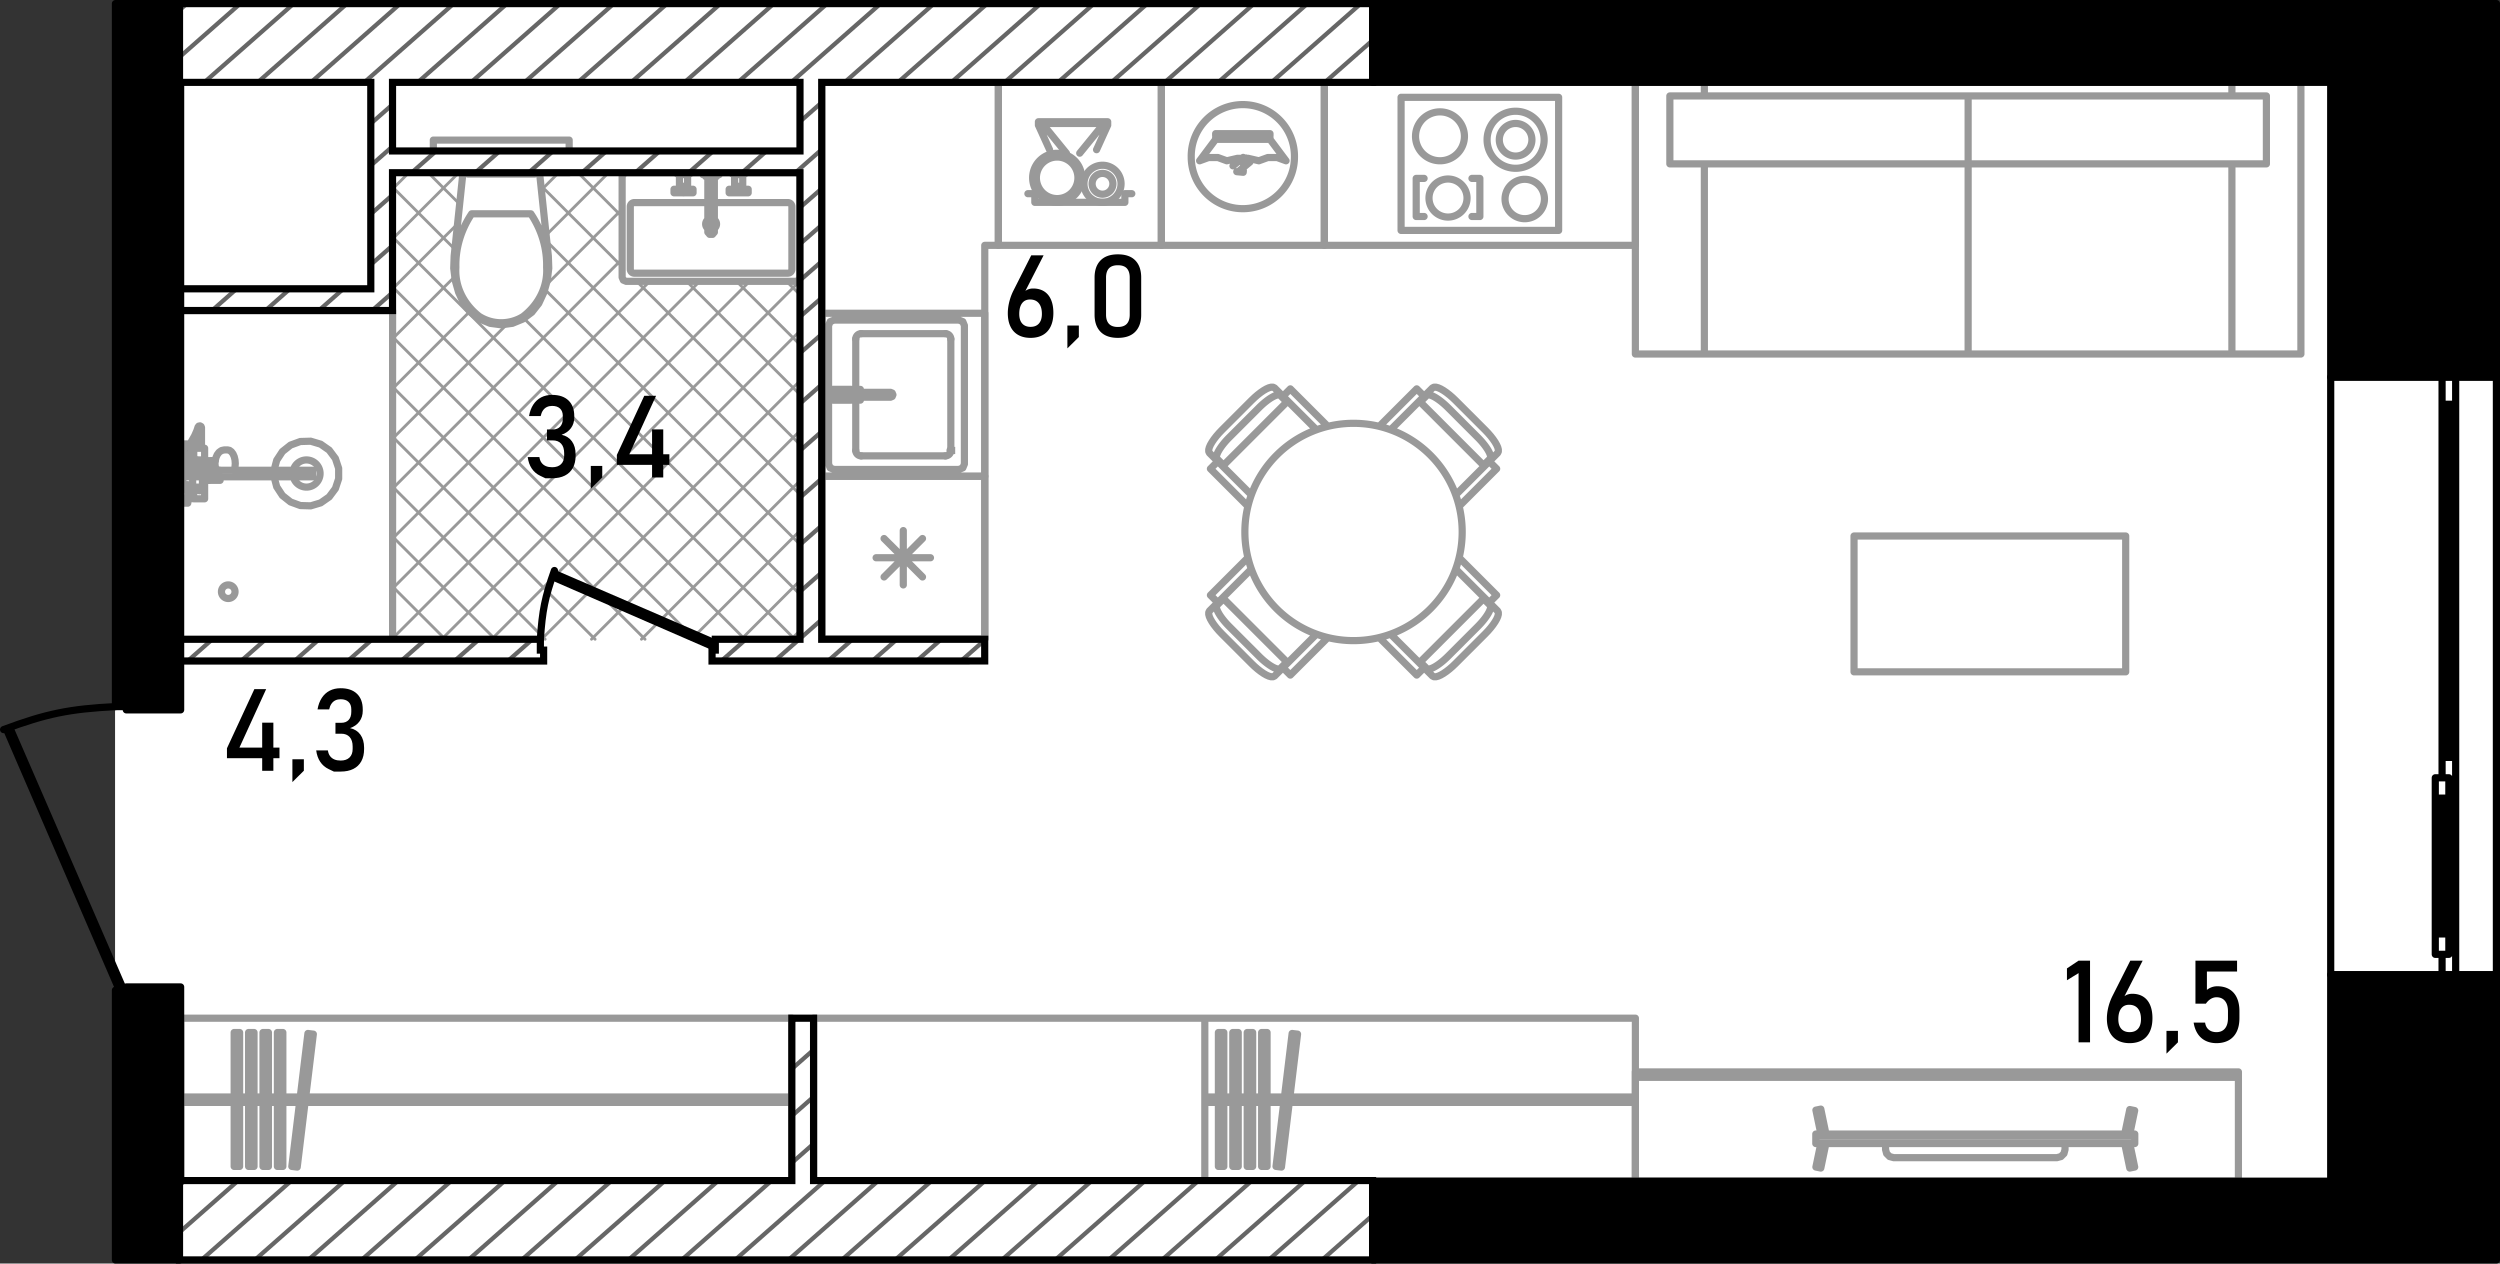 <svg version="1.1" id="_x35__1_" xmlns="http://www.w3.org/2000/svg" x="0" y="0" viewBox="0 0 347.755 175.762" xml:space="preserve"><rect x="0" y="0" width="347.755" height="175.762" fill="#333333" stroke="none"/><style>.st0,.st2,.st3{fill-rule:evenodd;clip-rule:evenodd}.st0{fill:#fff}.st2,.st3{stroke:#999}.st2{stroke-linecap:round;stroke-linejoin:round;fill:none;stroke-miterlimit:3}.st3{fill:#8a8a8a;stroke-miterlimit:10}.st4{fill:none;stroke:#000;stroke-linecap:round;stroke-linejoin:round;stroke-miterlimit:3}.st5,.st8{fill-rule:evenodd;clip-rule:evenodd}.st8{fill:none;stroke:#666;stroke-width:.6;stroke-miterlimit:22.926}</style><g id="fon_1_"><path id="fon" class="st0" d="M16.005.392h331.261v174.87H16.005z"/></g><g id="mebel_4_"><path d="M110.067 88.919l1.221-1.221m-8.168 1.221l8.168-8.168m-15.115 8.168l15.115-15.114M89.226 88.919l22.062-22.061M82.279 88.919l29.009-29.008M75.333 88.919l35.955-35.955M68.385 88.919l42.903-42.902m-49.85 42.902l49.85-49.849M54.611 88.801l49.664-49.664M54.611 81.854l42.717-42.718m-42.717 35.77l35.771-35.77M54.611 67.96L86.54 36.031M54.611 61.013l15.94-15.94m5.384-5.384L86.54 29.084M54.611 54.066l10.761-10.76m10.597-10.598l8.685-8.685M54.611 47.118l8.646-8.646m12.049-12.048l2.402-2.401M54.611 40.171l9.037-9.036m-9.037 2.089l9.203-9.202m-9.203 2.256l2.256-2.255m54.421 16.991l-1.878-1.878m1.878 8.825l-8.825-8.825m8.825 15.771L95.517 39.136m-8.978-8.977l-6.137-6.137m30.886 37.833L88.57 39.136m-2.031-2.03L75.241 25.807m36.047 42.994L76.061 33.575m35.227 42.173l-35.51-35.51M63.937 28.396l-4.374-4.374m51.725 58.673L72.867 44.274m-9.594-9.594l-8.662-8.662m55.954 62.901L54.611 32.965m49.008 55.954L54.611 39.911m42.06 49.008l-42.06-42.062m35.113 42.062L54.611 53.805m28.167 35.114L54.611 60.752M75.83 88.919L54.61 67.698m14.274 21.221L54.611 74.646m7.325 14.273l-7.326-7.326m.38 7.326l-.379-.379" fill-rule="evenodd" clip-rule="evenodd" fill="none" stroke="#999" stroke-width=".4" stroke-linecap="round" stroke-linejoin="round" stroke-miterlimit="3"/><path class="st2" d="M54.61 88.92V43.198M54.61 43.198H25.136M32.694 82.307a.944.944 0 11-1.889 0 .944.944 0 011.889 0zM38.121 66.322l.371 1.397m0 0l.793 1.208m0 0l1.133.899m0 0l1.358.496m0 0l1.445.043m0 0l1.384-.414m0 0l1.185-.828m0 0l.864-1.159m0 0l.454-1.372m0 0v-1.446m0 0l-.454-1.372m0 0l-.864-1.159m0 0l-1.185-.828m0 0l-1.384-.414m0 0l-1.445.043m0 0l-1.358.496m0 0l-1.133.898m0 0l-.793 1.208m0 0l-.371 1.398m0 0h-5.538m0 0l.108-.456m0 0l.037-.49m0 0l-.037-.489m0 0l-.108-.455m0 0l-.173-.392m0 0l-.224-.299m0 0l-.261-.19m0 0l-.281-.063m0 0h-.402m0 0l-.121.018m0 0l-.277.064m0 0l-.104.054m0 0l-.251.182m0 0l-.07.078m0 0l-.204.275m0 0l-.157.356m0 0l-.052.195m0 0l-.06.25m0 0l-.687.02m0 0l-.796.01m0 0v-1.73m0 0h-.435m0 0v-2.871m0 0l-.059-.159m0 0l-.149-.084m0 0l-.166.033m0 0l-.105.134m0 0l-.158.485m0 0l-.315.726m0 0l-.573 1.008m0 0l-.259.728m0 0h-.125m0 0v-.604m0 0h-.982m0 0v2.569m0 0h.878m0 0l.038.064m0 0l.034.032m0 0l.04.025m0 0l.673.278m0 0v.698m0 0h-1.361m0 0v-1.059m0 0h-.302m0 0v3.024m0 0h.302m0 0v-1.059m0 0H26.8m0 0v1.437m0 0h.151m0 0v.415m0 0h-.303m0 0v-.151m0 0h-.529m0 0v-.605m0 0h-.982m0 0v2.569m0 0h.982m0 0v-.604m0 0h.529m0 0v-.151m0 0h.303m0 0v.151m0 0h1.512m0 0v-2.57m0 0h2.153m0 0v-.082m0 0v-.094m0 0v-.123m0 0v-.149m0 0v-.043m0 0h7.505M26.8 63.979v.21m0 0l-.341-.141m0 0l-.053-.325m0 0l.001-.009m0 0h.242m0 0v-.15m0 0h.302m0 0v.415m0 0H26.8M26.951 62.506h-.24m0 0l.239-.676m0 0l.563-.988m0 0l.024-.053m0 0v1.566m0 0h-.586m0 0v.151M26.119 68.363h.529M26.119 69.043h.529M26.119 62.706v-.352M26.649 63.564v-.189M26.649 63.375v-.68M26.649 62.695v-.015M26.473 63.375h.176M26.643 62.695h.006M26.951 62.506v1.059M28.463 64.858v.558M27.537 62.354h.491M29.029 64.925v.491M28.016 59.559l.013-.076M25.912 63.709l.002.047M25.944 63.538l-.032.171M25.996 64.254l.01.046M26.006 64.3l.009.02M26.244 62.354l-.16.453M26.084 62.807l-.14.73M26.417 63.664l-.011.06M28.016 59.559l-.167.512M27.849 60.071l-.312.718"/><path class="st3" d="M26.101 62.765h.108a.108.108 0 10-.216 0 .108.108 0 00.216 0h-.108z"/><path class="st2" d="M25.914 63.756l.082.498M30.518 65.413l-.002.003M29.987 65.416l-.002-.003M27.348 63.979h-.128M27.103 63.979h-.104M27.22 63.979h-.117M26.8 64.189v.523M26.557 62.941l-.14.723M26.711 62.506l-.154.436"/><path class="st3" d="M27.433 64.66h.108a.108.108 0 10-.216 0 .108.108 0 00.216 0h-.108z"/><path class="st2" d="M27.389 64.568l.045.092M27.374 64.47l.015.099M27.389 64.373l-.015.098M27.433 64.282l-.044.091M27.433 64.282v-.001M29.93 64.126l-.026.345M29.903 64.47l.026.345M29.946 64.055l-.017.071M30.006 65.137l.052.195M29.93 64.815l.076.321M27.601 64.101l.061-.009M30.058 65.332l.036.084M29.946 64.887l-.687-.021M27.662 64.848l-.062-.008M27.601 64.84l-.058-.026M27.543 64.813l-.05-.042M27.493 64.771l-.038-.055M27.455 64.717l-.021-.057M27.433 64.66l-.002-.008M27.431 64.652l-.008-.068M27.423 64.584v-.227M27.423 64.357l.008-.068M27.431 64.289l.003-.007M27.433 64.281l.021-.056M27.455 64.226l.038-.055M27.493 64.171l.05-.042M27.543 64.129l.058-.027M29.259 64.867l-1.597-.019M28.463 64.084l-.801.009M28.16 63.979v.107M28.16 64.854v.562M38.121 66.322h5.343M38.121 65.416h5.343M43.464 66.322v-.906M26.119 69.383v-1.359M26.649 69.232v-1.059M26.951 69.232v-1.059M26.951 67.759h1.209M28.16 63.979h-1.209M25.44 66.322v-.906M26.8 66.322h3.816M32.583 65.416H26.8M28.16 67.759v-1.437M28.463 66.813v-.491M29.029 66.813v-.491M28.463 64.925h1.492M40.798 65.416a1.889 1.889 0 113.669.906 1.89 1.89 0 01-3.669 0M28.077 67.759a.34.34 0 11-.589 0M63.323 39.014l.469 1.645m0 0l.718 1.552m0 0l.967 1.229m0 0l1.249.943m0-.001l1.448.594m0 .001l1.55.206m0-.001l1.552-.206m0 .001l1.447-.594m0-.001l1.249-.943m0 .001l.967-1.229m0 0l.719-1.552m0 0l.469-1.645m0 0l.207-1.697m0 0l-.059-1.71m0-.001l-1.223-11.584m0 .001H64.398m0 0l-1.223 11.584m0-.001l-.06 1.71m0 .001l.208 1.697M73.842 29.743h-4.117M69.725 29.743h-4.117M72.789 44.011c-.89.57-1.962.88-3.064.886M76.037 37.18c.165 2.592-1.031 5.106-3.248 6.83M73.842 29.743c1.506 2.253 2.266 4.828 2.195 7.437M63.413 37.18c-.07-2.609.69-5.185 2.195-7.437M66.662 44.011c-2.218-1.724-3.414-4.238-3.249-6.83M69.726 44.896a5.737 5.737 0 01-3.063-.886M74.373 24.022h-9.296m0 0v.188m0 0h9.296m0 0v-.188M60.278 24.022h18.894M60.278 19.488h18.894M60.278 24.022v-4.534M79.172 24.022v-4.534M87.106 24.022h23.617m.001 0l.401.165m-.001 0l.166.401m0 0V38.57m0 0l-.166.4m0 0l-.401.166m.001 0H87.106m0 0l-.4-.166m0 0l-.166-.4m0 0V24.588m0 0l.166-.401m0 0l.4-.165M88.24 28.179h10.222m.906 0h10.222M110.156 28.745v8.691M109.59 38.003H88.24M87.674 37.436v-8.691M109.59 28.179c.312 0 .566.254.566.566M110.156 37.436a.567.567 0 01-.566.566M88.24 38.003a.567.567 0 01-.566-.566M87.674 28.745c0-.312.254-.566.566-.566M99.671 31.167a.755.755 0 01-.303.605v-1.21a.752.752 0 01.303.605zm-1.209.605a.755.755 0 010-1.21v1.21zM99.369 24.551h-.907m0 0v7.748m0 0l.256.301m0 0h.394m0 0l.257-.301m0 0v-7.748M98.159 24.551h1.512m0 0v-.264m0 0h-1.512m0 0v.264M97.781 24.287h2.268m0 0v-.265m0 0h-2.268m0 0v.265M95.646 25.911v-1.624m0 0h.095m0 0v-.133m0 0h.283m0 0v-.132m0 0h-1.89m0 0v.132m0 0h.283m.001 0v.133m0 0h.095m-.001 0v1.624m0 0h.322m.001 0v.416m0 0h-1.078m-.001 0v.491m0 0h2.646m0 0v-.491m0 0h-1.077m0 0v-.416m0 0h.321M102.184 25.911v-1.624m0 0h-.095m0 0v-.133m0 0h-.283m-.001 0v-.132m0 0h1.89m.001 0v.132m0 0h-.283m-.001 0v.133m0 0h-.095m0 0v1.624m0 0h-.322m0 0v.416m0 0h1.078m0 0v.491m0 0h-2.646m.001 0v-.491m0 0h1.077m-.001 0v-.416m0 0h-.321M94.834 26.327l.072.072M95.325 26.327l-.072.072M94.834 25.911h.491M94.513 24.287h1.134M95.741 24.154h-1.323M102.996 26.327l-.072.072M102.505 26.327l.071.072M102.996 25.911h-.491M103.317 24.287h-1.134M102.089 24.154h1.323M95.325 26.572a.246.246 0 11-.491 0 .246.246 0 01.491 0zM102.996 26.572a.246.246 0 11-.492 0 .246.246 0 01.492 0zM311.368 149.103h-83.885m0 0v15.2m0 0h83.885m0 0v-15.2M311.368 149.859h-83.885M269.426 149.103v.756M311.368 149.103v.756M310.462 11.458v1.89m0 0H237.08m0 0v-1.89m0 0h73.382M310.462 49.244h-36.69m0 0v-26.45m0 0h36.69m0 0v26.45M273.772 49.244H237.08m0 0v-26.45m0 0h36.691m.001 0v26.45M237.08 49.244h-9.597m0 0V11.458m0 0h9.597m0 0v1.889m0 9.446v26.451M320.06 49.244h-9.598m-.001 0v-26.45m0-9.446v-1.89m0 0h9.598m.001 0v37.786M273.772 13.347v9.446m0 .001h-41.49m-.001 0v-9.446m0-.001h41.49M273.772 13.347v9.446m0 .001h41.489m0 0v-9.446m0-.001h-41.489M134.15 64.548V45.277m0 0l-.221-.535m0 0l-.534-.22m0 0h-17.382m0 0l-.535.22m0 0l-.221.535m0 0v19.271m0 0l.221.534m0 0l.535.222m0 0h17.382m0 0l.534-.222m0 0l.221-.534M136.984 66.248V43.576M114.312 66.248V43.576M136.984 66.248h-22.672M136.984 43.576h-22.672M132.262 62.658V47.166M131.506 46.41h-11.714M119.036 47.166v15.492M119.792 63.414h11.714"/><path class="st3" d="M132.262 62.658h.108a.108.108 0 00-.108-.108.108.108 0 00-.108.108c0 .06.048.108.108.108a.109.109 0 00.108-.108h-.108z"/><path class="st2" d="M131.506 46.41c.417 0 .756.339.756.756M119.036 47.166c0-.417.339-.756.756-.756M119.792 63.414a.756.756 0 01-.756-.756M132.262 62.658a.756.756 0 01-.756.756M123.869 55.253l.239-.101m0 0l.1-.241m0 0l-.101-.24m0 0l-.24-.099m0 0h-7.476m0 0l-.241.1m0 0l-.099.24m0 0l.099.24m0 0l.241.101m0 0h7.478M118.318 55.667v-.414m0 0h-1.927m0 0l-.241-.101m0 0l-.1-.24m0 0l.1-.24m0 0l.241-.1m0 0h1.927m0 0v-.414m0 0h-2.456m0 0v1.509m0 0h2.456M119.679 55.656v-.403m0 0h-1.322m0 0v.403m0 0h1.322M119.679 54.168h-1.322m0 0v.404m0 0h1.322m0 0v-.404M138.874 34.13h22.672M138.874 11.458h22.672M138.874 34.13V11.458M161.546 34.13V11.458M216.808 13.536h-21.916m.001 0v18.516m0 0h21.916m-.001 0V13.536M205.851 24.816v5.299M205.851 30.115h-1.097M205.851 24.816h-1.097M196.996 24.816v5.299M198.092 30.115h-1.096M198.092 24.816h-1.096M214.836 27.681a2.74 2.74 0 11-5.48 0 2.74 2.74 0 015.48 0zM214.793 19.442a3.968 3.968 0 11-7.936 0 3.968 3.968 0 017.936 0z"/><path class="st2" d="M213.093 19.442a2.268 2.268 0 11-4.536 0 2.268 2.268 0 014.536 0zM204.068 27.497a2.646 2.646 0 11-5.291-.001 2.646 2.646 0 015.291.001zM203.706 18.906a3.401 3.401 0 11-6.801-.003 3.401 3.401 0 016.801.003zM227.483 11.458h-43.266M227.483 34.13h-43.266M227.483 11.458V34.13M184.218 11.458V34.13M136.984 88.92V66.248m0 0h-22.672m0 0V88.92m0 0h22.672M121.87 77.584h7.558M122.977 80.256l5.343-5.344M125.649 81.363v-7.558M128.32 80.256l-5.344-5.344M180.061 21.849a7.179 7.179 0 11-14.358 0 7.18 7.18 0 1114.358 0zM150.465 24.735a3.411 3.411 0 11-6.822 0 3.411 3.411 0 016.822 0z"/><path class="st2" d="M149.943 24.735a2.89 2.89 0 11-5.78 0 2.89 2.89 0 015.78 0zM155.941 25.567a2.58 2.58 0 11-5.16-.001 2.58 2.58 0 015.16.001z"/><path class="st2" d="M154.807 25.567a1.444 1.444 0 11-2.892 0 1.444 1.444 0 012.892 0zM252.582 158.048v1.021m0 0h44.369m0 0v-1.021m0 0h-44.369M253.986 159.068l-.709 3.41m0 0l-.68-.141m0 0l.68-3.269m0 0h.709M262.284 159.068v.832m0 0l.151.566m0 0l.415.415m0 0l.568.153m0 0h22.698m0 0l.567-.153m0 0l.415-.415m0 0l.152-.566m0 0v-.832m0 0h-24.966M253.986 157.691l-.709-3.41m0 0l-.68.141m0 0l.68 3.269m0 0h.709M295.548 159.068l.709 3.41m0 0l.68-.141m0 0l-.68-3.269m0 0h-.709M295.548 157.75l.709-3.409m0 0l.68.141m0 0l-.68 3.268m0 0h-.709M252.582 157.75v.298m0 0h44.369m0 0v-.298m0 0h-44.369M25.137 141.632v22.672m0 0h85.02m0 0v-22.672m0 0h-85.02M110.156 153.346v-.756m0 0h-85.02m0 0v.756m0 0h85.02M32.574 143.625v18.626m0 0h.756m0 0v-18.626m0 0h-.756M34.579 143.625v18.626m0 0h.755m0 0v-18.626m0 0h-.755M36.584 143.625v18.626m0 0h.755m0 0v-18.626m0 0h-.755M38.588 143.625v18.626m0 0h.756m0 0v-18.626m0 0h-.756M42.834 143.759l-2.241 18.491m0 0l.75.091m0 0l2.241-18.49m0 .001l-.75-.092M295.688 74.561H257.9m0 0v18.893m0 0h37.787m.001 0V74.561M178.89 22.365l-1.233-.449m0 0h-1.312m0 0l-1.233.449m0 0l-1.474-.342m0 0h-1.513m0 0l-1.472.342m0 0l-1.235-.45m0 0h-1.314m0 0l-1.235.45m0 0l2.232-2.987m0 0h7.558m0 0l2.231 2.987M176.658 19.116H169.1m0 0v.262m0 0h7.558m0 0v-.262M176.658 18.593H169.1m0 0v.261m0 .001h7.558m0 0v-.261M172.038 23.881l.891.085m0 0l.022-.226m0 0l-.477-.046m0 0l1.383-1.142m0 0l-.126-.152m0 0l-.641.53m0 0l-.068-.081m0 0l.74-.611m0 0l-.121-.146m0 0l-.74.61m0 0l-.08-.097m0 0l.601-.497m0 0l-.107-.13m0 0l-.601.497m0 0l-.081-.098m0 0l.415-.342m0 0l-.115-.14m0 0l-1.423 1.174M184.218 34.13h-22.672m0 0V11.458m0 0h22.672m0 0V34.13M167.592 141.632v22.672m0 0h59.892m0 0v-22.672m0 0h-59.892M227.483 153.346v-.756m0 0h-59.892m0 0v.756m0 0h59.892M169.482 143.625v18.626m0 0h.755m-.001 0v-18.626m0 0h-.755M171.485 143.625v18.626m0 0h.756m0 0v-18.626m0 0h-.756M173.49 143.625v18.626m0 0h.756m0 0v-18.626m0 0h-.756M175.495 143.625v18.626m0 0h.756m0 0v-18.626m0 0h-.756M179.74 143.759l-2.241 18.491m0 0l.751.091m0 0l2.241-18.49m0 .001l-.751-.092M142.984 26.942h.964m0 0v1.204m0 0h12.523m0 0v-1.204m0 0h.964M144.448 16.937h9.634m0 0v.479m0 0h-.723m0 0v-.238m0 0h-8.188m0 0v.238m0 0h-.723m0 0v-.479M144.448 17.416l.048.104m.047.102l.047.104m.046.102l.047.104m.048.102l.047.104m.047.103l.048.103m.047.103l.047.103m.047.103l.047.103m.047.103l.048.103m.047.103l.047.104m.047.102l.047.104m.047.103l.047.103m.048.103l.047.103m.047.103l.047.103m.048.104l.046.102m.047.104l.048.103m.047.103l.047.102m.047.104l.048.103M154.082 17.416l-.047.104m-.048.102l-.047.104m-.046.102l-.047.104m-.048.102l-.047.104m-.047.103l-.047.103m-.048.103l-.047.103m-.046.103l-.048.103m-.047.103l-.047.103m-.047.103l-.048.104m-.047.102l-.047.104m-.047.103l-.047.103m-.047.103l-.047.103m-.048.103l-.047.103m-.047.104l-.047.102m-.047.104l-.047.103m-.047.103l-.048.102m-.047.104l-.048.103M144.448 17.416h.078m.113 0h.114m.113 0h.113m.114 0h.078m0 0l.042.052m.071.088l.071.088m.072.087l.071.088m.072.088l.071.089m.072.088l.071.088m.071.088l.072.088m.072.088l.071.087m.071.088l.072.088m.071.089l.071.088m.072.088l.072.088m.071.088l.071.088m.072.087l.071.088m.072.089l.071.088m.072.088l.071.088m.071.088l.072.088m.072.088l.071.087m.071.088l.072.089m.071.088l.072.088m.072.088l.071.088m.071.088l.071.088m.072.087l.071.089m.072.088l.072.088m.071.088l.042.052M154.082 17.416h-.078m-.113 0h-.114m-.113 0h-.113m-.114 0h-.078m0 0l-.041.052m-.072.088l-.071.088m-.072.087l-.071.088m-.071.088l-.072.089m-.072.088l-.071.088m-.071.088l-.072.088m-.071.088l-.072.087m-.071.088l-.072.088m-.071.089l-.071.088m-.072.088l-.071.088m-.072.088l-.071.088m-.072.087l-.071.088m-.072.089l-.071.088m-.072.088l-.071.088m-.071.088l-.072.088m-.071.088l-.072.087m-.071.088l-.072.089m-.071.088l-.071.088m-.072.088l-.071.088m-.072.088l-.071.088m-.072.087l-.071.089m-.071.088l-.073.088m-.071.088l-.041.052M136.984 88.92h-22.672m0 0V11.458m0 0h24.562m0 0V34.13m0 0h-1.89m0 0v54.79M167.592 164.304H113.18m0 0v-22.672m0 0h54.412m0 0v22.672M206.579 59.808l-4.109-4.109m0 0l-.426-.407m0 0l-.43-.371m0 0l-.424-.328m0 0l-.403-.276m0 0l-.017-.009m0 0l-.375-.216m0 0l-.332-.147m0 0l-.025-.008m0 0l-.281-.075m0 0l-.028-.004m0 0l-.22.002m0 0l-.03.002m0 0l-.029.007m0 0l-.027.013m0 0l-.154.078m0 0l-.024.018m0 0l-.012.01m0 0l-1.133 1.134m0 0l-1.03-1.029m0 0l-5.217 5.218m11.114 11.115l5.217-5.218m.001 0l-1.029-1.029m0 0l1.134-1.134m0 0l.011-.011m0 0l.017-.025m0 0l.078-.154m0 0l.013-.027m0 0l.008-.029m0 0l.002-.029m0 0l.001-.221m0 0l-.003-.028m0 0l-.075-.281m0 0l-.008-.025m0 0l-.148-.332m0 0l-.214-.376m0 0l-.011-.016m0 0l-.276-.404m0 0l-.328-.423m0 0l-.371-.429m0 0l-.407-.427M197.431 55.79l9.057 9.057M197.554 55.914l.897-.898M206.364 64.723l.898-.898M202.491 68.843l4.664-4.664M193.434 59.787l4.664-4.664M201.44 56.721l4.117 4.117M198.452 55.016c.354-.354 1.691.409 2.988 1.706M205.556 60.837c1.296 1.296 2.06 2.634 1.705 2.988M169.98 88.189l4.108 4.108m0 .001l.427.408m0 0l.43.371m0 0l.423.328m0 0l.404.275m0 0l.016.011m0 0l.376.215m0-.001l.332.147m0 .001l.024.008m0-.001l.281.075m0 .001l.029.003m0-.001l.22-.001m0 .001l.03-.002m0 0l.028-.008m0-.001l.027-.012m0 0l.154-.078m0 .001l.025-.018m0-.001l.011-.011m0 .001l1.134-1.133m0 0l1.029 1.029m0 0l5.219-5.218M173.59 77.572l-5.216 5.217m0 0l1.029 1.029m0 0l-1.135 1.134m0 0l-.01.011m0 .001l-.017.025m0-.001l-.078.153m0 .001l-.013.027m0-.001l-.008.03m0 .001l-.002.029m0-.001l-.001.221m0 .001l.003.027m0-.001l.074.282m0 .001l.009.025m0-.001l.147.332m0 0l.215.375m0 0l.01.016m0 .001l.276.404m0 0l.329.424m0 0l.371.429m0-.001l.407.427M179.128 92.207l-9.057-9.057M179.004 92.083l-.898.898M170.194 83.274l-.897.896M174.067 79.154l-4.663 4.664M183.124 88.21l-4.664 4.664M175.119 91.276l-4.117-4.117M178.106 92.982c-.354.354-1.692-.409-2.988-1.705M171.001 87.159c-1.296-1.296-2.06-2.634-1.705-2.988M174.088 55.699l-4.108 4.109m0 0l-.408.427m0 0l-.371.429m0 0l-.329.423m0 0l-.275.404m0 0l-.01.016m0 0l-.216.376m0 0l-.146.332m0 0l-.009.025m0 0l-.074.281m0 0l-.003.028m.001 0l.001.221m-.001 0l.002.029m0 0l.008.029m0 0l.012.027m.001 0l.078.154m-.001 0l.018.024m0 0l.01.012m.001 0l1.134 1.133m-.001 0l-1.029 1.03m0 0l5.217 5.217m11.116-11.115l-5.218-5.217m0 0l-1.028 1.029m-.001 0l-1.135-1.134m0 0l-.01-.01m0 0l-.026-.018m0 0l-.153-.078m0 0l-.027-.013m0 0l-.029-.007m0 0l-.029-.002m.001 0l-.221-.002m-.001 0l-.028.004m0 0l-.281.075m0 0l-.025.008m.001 0l-.332.147m-.001 0l-.376.215m0 0l-.015.01m0 0l-.405.276m0 0l-.423.328m0 0l-.429.371m.001 0l-.427.407M170.071 64.847l9.057-9.057M170.194 64.723l-.897-.898M179.004 55.914l-.898-.898M183.124 59.787l-4.664-4.664M174.067 68.843l-4.663-4.664M171.001 60.838l4.117-4.117M169.296 63.825c-.354-.354.409-1.692 1.705-2.988M175.118 56.72c1.297-1.296 2.635-2.059 2.988-1.705M202.469 92.298l4.109-4.108m0 0l.408-.427m0 0l.371-.43m0 0l.328-.424m0 0l.275-.403m0 0l.011-.017m0 0l.215-.375m0 0l.147-.332m0 0l.008-.024m0 0l.075-.282m0 0l.003-.028m0 0l-.001-.22m0 0l-.002-.03m0 0l-.008-.029m0 0l-.012-.027m0 0l-.078-.154m0 0l-.018-.024m0 0l-.011-.012m0 0l-1.133-1.133m0 0l1.029-1.03m0 0l-5.218-5.218m-11.115 11.115l5.219 5.218m-.001 0l1.029-1.029m0 0l1.134 1.134m0 0l.011.011m0 0l.025.017m0 0l.153.078m0 0l.027.013m0 0l.03.008m0 0l.029.002m0 0l.221.001m0 0l.027-.003m0 0l.281-.075m0 0l.026-.008m0 0l.332-.148m0 0l.375-.214m0 0l.016-.011m0 0l.404-.276m0 0l.424-.328m0 0l.429-.371m0 0l.426-.407M206.488 83.151l-9.057 9.056M206.364 83.274l.898.896M197.554 92.083l.897.898M193.434 88.21l4.664 4.664M202.491 79.153l4.664 4.665M205.557 87.159l-4.117 4.117M207.262 84.171c.354.354-.409 1.691-1.705 2.987M201.44 91.275c-1.296 1.296-2.634 2.06-2.988 1.705M203.393 73.998c0 8.348-6.767 15.114-15.114 15.114-8.348 0-15.115-6.766-15.115-15.114 0-8.347 6.767-15.114 15.115-15.114 8.347 0 15.114 6.767 15.114 15.114z"/></g><g id="walls"><path class="st4" d="M339.697 135.586h-15.492M347.255 135.586h-5.668M341.587 135.586h-1.89M339.697 52.456h-15.492M347.255 52.456h-5.668M341.587 52.456h-1.89M347.255 52.456v83.13M324.205 52.456v83.13M339.697 52.456v3.778M339.697 56.234h1.89M341.587 56.234v-3.778M341.587 107.246v-1.889M341.587 105.357h-1.89M339.697 105.357v1.889M340.642 56.234v49.123M339.697 56.234v49.123M341.587 105.357V56.234M339.697 107.246v.945M339.697 108.191h.944M340.642 108.191v.944M340.642 109.135h.944M341.587 109.135v-1.89M341.587 135.586v-3.778M341.587 131.807h-.945M340.642 131.807v.944M340.642 132.751h-.945M339.697 132.751v2.835M341.587 131.807v-22.672M338.753 111.025v18.893M338.753 108.191v2.834M338.753 111.025h1.889M340.642 111.025v-2.834M340.642 108.191h-1.889M340.642 132.751v-2.834M340.642 129.917h-1.889M338.753 129.917v2.834M338.753 132.751h1.889M340.642 129.917v-18.892M338.753 111.025v18.893M339.697 111.025v18.893M341.587 52.456h-1.89M341.587 52.456h-1.89M347.255 52.456h-5.668M339.697 52.456h-15.492M341.587 135.586h-1.89M341.587 135.586h-1.89M347.255 135.586h-5.668M339.697 135.586h-15.492M347.255 135.586h-23.05"/><g><path class="st4" d="M.5 101.487c5.967-2.225 9.199-2.872 15.557-3.196"/><path class="st5" d="M.399 101.531l15.658 36.208 1.512-.001v-.452L1.787 100.931z"/><g><path d="M77.121 79.36c-1.329 3.77-1.681 5.525-1.956 9.56" fill-rule="evenodd" clip-rule="evenodd" fill="none" stroke="#000" stroke-linecap="round" stroke-linejoin="round" stroke-miterlimit="3"/><path class="st5" d="M77.164 79.261l-.601 1.387 22.483 9.783h.453l.001-1.512z"/></g></g><path d="M347.255.5v51.956h-23.05V11.458H190.93V.5h156.325zM25.127 11.458v87.286h-7.558v-.453h-1.511V.5h8.912v10.958h.157zm-9.069 127.339h9.069v25.422h-.157v11.043h-8.912v-36.465h0zm174.872 25.506h133.275v-28.717h23.05v39.676H190.93v-10.959h0zM25.127 138.797v-1.511h-7.558v.453h-1.511v1.058h9.069z" fill-rule="evenodd" clip-rule="evenodd" stroke="#000" stroke-linecap="round" stroke-linejoin="round" stroke-miterlimit="3"/><path class="st0" d="M24.97 164.219h85.176v-22.588h3.023v22.588h77.761v11.043H24.97v-11.043zM24.97.5h165.96v10.958h-76.628V88.92h22.672v3.023H99.046v-1.512h.454V88.92h11.779V24.022H54.6v19.176H25.127v-3.023h26.451V11.458H24.97V.5zm86.309 10.958H54.6v9.541h56.679v-9.541zM25.128 91.943h50.491v-1.512h-.454V88.92H25.128v3.023z"/><g><path class="st8" d="M25.809.672l-.7.61M33.229.672l-8.12 7.15M40.659.672l-12.45 10.96M48.079.672l-12.44 10.96M55.489.672l-12.44 10.96M62.919.672l-12.45 10.96M54.739 14.412l-3.02 2.66M70.339.672l-12.44 10.96M25.299 40.352l-.03.02M32.719 40.352l-3.43 3.02M77.759.672l-12.44 10.96M40.139 40.352l-3.42 3.02M85.189.672l-12.44 10.96M69.339 21.172l-3.44 3.03M92.609.672l-12.44 10.96M54.739 34.032l-3.02 2.66M47.569 40.352l-3.43 3.02M76.759 21.172l-3.43 3.03M100.039.672l-12.45 10.96M54.739 40.572l-3.18 2.8M84.179 21.172l-3.44 3.03M107.449.672l-12.44 10.96M91.599 21.172l-3.44 3.03M114.869.672l-12.44 10.96M99.029 21.172l-3.44 3.03M122.299.672l-12.45 10.96M129.719.672l-12.44 10.96M29.349 89.092l-3.44 3.03M114.439 14.132l-3.02 2.66M106.449 21.172l-3.44 3.03M137.139.672l-12.44 10.96M36.769 89.092l-3.44 3.03M114.439 20.672l-4.01 3.53M144.569.672l-12.44 10.96M44.199 89.092l-3.44 3.03M151.979.672l-12.44 10.96M51.609 89.092l-3.44 3.03M159.409.672l-12.45 10.96M59.029 89.092l-3.44 3.03M166.829.672l-12.44 10.96M66.459 89.092l-3.44 3.03M174.249.672l-12.44 10.96M73.879 89.092l-3.44 3.03M114.439 53.362l-3.02 2.66M181.679.672l-12.44 10.96M114.439 59.902l-3.02 2.66M189.099.672l-12.44 10.96M114.439 66.442l-3.02 2.66M191.069 5.482l-6.99 6.15M114.439 72.982l-3.02 2.66M103.569 89.092l-3.44 3.03M114.439 79.512l-3.02 2.66M110.989 89.092l-3.44 3.03M25.509 164.392l-.4.36M114.439 86.052l-3.02 2.66M32.939 164.392l-7.83 6.89M118.409 89.092l-3.44 3.03M124.575 89.092l-3.44 3.03M130.742 89.092l-3.44 3.03M136.909 89.092l-3.44 3.03M40.359 164.392l-12.55 11.05M47.779 164.392l-12.54 11.05M55.209 164.392l-12.55 11.05M62.619 164.392l-12.54 11.05M70.049 164.392l-12.55 11.05M77.469 164.392l-12.54 11.05M110.539 141.802l-.25.22M84.889 164.392l-12.54 11.05M113.309 145.902l-3.02 2.66M92.319 164.392l-12.55 11.05M113.309 152.442l-3.02 2.66M99.739 164.392l-12.54 11.05M113.309 158.972l-3.02 2.66M107.149 164.392l-12.54 11.05M114.579 164.392l-12.54 11.05M121.999 164.392l-12.54 11.05M129.429 164.392l-12.55 11.05M136.849 164.392l-12.55 11.05M144.269 164.392l-12.54 11.05M151.699 164.392l-12.55 11.05M159.109 164.392l-12.54 11.05M166.529 164.392l-12.54 11.05M173.959 164.392l-12.54 11.05M181.379 164.392l-12.54 11.05M188.809 164.392l-12.55 11.05M191.069 168.932l-7.38 6.51M114.439 26.109l-3.031 2.652M114.439 31.172l-3.031 2.652M114.439 36.234l-3.031 2.652M114.439 41.297l-3.031 2.652M114.439 46.359l-3.031 2.652M54.739 20.245l-3.02 2.66M54.739 26.995l-3.02 2.66M60.405 21.245l-3.02 2.66"/></g><path d="M24.97 164.219h85.176v-22.588h3.023v22.588h77.761v11.043H24.97v-11.043h0zM24.97.5h165.96v10.958h-76.628V88.92h22.672v3.023H99.046v-1.512h.454V88.92h11.779V24.022H54.6v19.176H25.127v-3.023h26.451V11.458H24.97V.5h0zm86.309 10.958H54.6v9.541h56.679v-9.541h0zM25.128 91.943V88.92h50.037v1.511h.454v1.512H25.128z" fill-rule="evenodd" clip-rule="evenodd" fill="none" stroke="#000" stroke-miterlimit="22.926"/></g><g id="sizes_4_"><path d="M290.728 144.987h-1.594v-9.625l-1.617.992v-1.648l1.617-1.078h1.594v11.359zM294.525 144.701c-.474-.269-.835-.659-1.082-1.172s-.371-1.132-.371-1.855v-.008c0-.422.05-.864.148-1.328a7.568 7.568 0 01.641-1.82l2.469-4.891h1.719l-2.898 5.664.008-.281c.13-.245.32-.435.57-.57s.542-.203.875-.203c.589 0 1.094.133 1.516.398s.742.652.961 1.16.328 1.118.328 1.832v.008c0 .729-.124 1.354-.371 1.875s-.609.917-1.086 1.188-1.048.406-1.715.406-1.238-.134-1.712-.403zm2.879-1.597c.273-.313.41-.758.41-1.336v-.008c0-.636-.144-1.126-.43-1.473s-.695-.52-1.227-.52c-.474 0-.841.175-1.102.523s-.391.841-.391 1.477v.008c0 .578.137 1.022.41 1.332s.66.465 1.16.465c.507 0 .897-.156 1.17-.468zM301.361 143.393h1.594v1.594l-1.594 1.578v-3.172zM306.787 144.768c-.445-.224-.808-.55-1.086-.977s-.465-.94-.559-1.539v-.008h1.594v.008c.058.417.224.741.5.973s.636.348 1.078.348c.511 0 .905-.171 1.184-.512s.418-.821.418-1.441v-.953c0-.614-.14-1.093-.418-1.434s-.673-.512-1.184-.512c-.276 0-.542.078-.797.234s-.479.375-.672.656h-1.453v-5.984h5.789v1.516h-4.195v2.555a2.275 2.275 0 011.414-.508c.656 0 1.218.136 1.684.406s.82.667 1.063 1.188.363 1.148.363 1.883v.953c0 .734-.125 1.362-.375 1.883s-.614.918-1.094 1.191-1.055.41-1.727.41c-.573 0-1.082-.113-1.527-.336z"/><g><path d="M141.641 46.595c-.474-.269-.835-.659-1.082-1.172s-.371-1.132-.371-1.855v-.008c0-.422.05-.864.148-1.328a7.568 7.568 0 01.641-1.82l2.469-4.891h1.719l-2.898 5.664.008-.281c.13-.245.32-.435.57-.57s.542-.203.875-.203c.589 0 1.094.133 1.516.398s.742.652.961 1.16.328 1.118.328 1.832v.008c0 .729-.124 1.354-.371 1.875s-.609.917-1.086 1.188-1.048.406-1.715.406-1.239-.134-1.712-.403zm2.878-1.597c.273-.313.41-.758.41-1.336v-.008c0-.636-.144-1.126-.43-1.473s-.695-.52-1.227-.52c-.474 0-.841.175-1.102.523s-.391.841-.391 1.477v.008c0 .578.137 1.022.41 1.332s.66.465 1.16.465c.507 0 .897-.156 1.17-.468zM148.476 45.287h1.594v1.594l-1.594 1.578v-3.172zM153.082 46.146c-.55-.567-.824-1.359-.824-2.375v-5.164c0-1.021.276-1.813.828-2.379s1.356-.848 2.414-.848c1.063 0 1.868.281 2.418.844s.824 1.356.824 2.383v5.164c0 1.021-.276 1.813-.828 2.379s-1.356.848-2.414.848c-1.063 0-1.868-.284-2.418-.852zm3.664-1.105c.269-.294.402-.718.402-1.27v-5.164c0-.552-.133-.976-.398-1.27s-.683-.441-1.25-.441-.984.147-1.25.441-.398.718-.398 1.27v5.164c0 .552.134.976.402 1.27s.684.441 1.246.441.977-.147 1.246-.441z"/></g><g><path d="M75.86 66.525l-.727-.348c-.485-.232-.874-.567-1.168-1.008s-.48-.97-.559-1.59h1.625c.047.323.148.589.305.797s.358.363.605.465.538.152.871.152c.526 0 .935-.141 1.227-.422s.438-.677.438-1.188v-.344c0-.567-.138-1.007-.414-1.316s-.667-.465-1.172-.465h-.805v-1.516h.805c.442 0 .786-.133 1.031-.398s.367-.641.367-1.125v-.352c0-.448-.129-.794-.387-1.039s-.624-.367-1.098-.367c-.271 0-.513.051-.727.152s-.395.258-.543.469-.257.476-.324.793h-1.617c.104-.62.301-1.151.59-1.594s.655-.778 1.098-1.008.95-.344 1.523-.344c.979 0 1.737.258 2.273.773s.805 1.242.805 2.18v.188c0 .567-.153 1.063-.461 1.484s-.742.729-1.305.922c.62.136 1.101.44 1.441.914s.512 1.078.512 1.813v.188c0 .661-.128 1.227-.383 1.695s-.626.825-1.113 1.07-1.074.367-1.762.367l-.951.002zM82.181 64.814h1.594v1.594l-1.594 1.578v-3.172zM85.806 63.283l3.813-8.227h1.641l-3.719 8.133h5.57v1.477h-7.305v-1.383zm4.898-3.555h1.555v6.688h-1.555v-6.688z"/></g><g><path d="M31.571 104.084l3.812-8.227h1.641l-3.719 8.133h5.57v1.477H31.57v-1.383zm4.899-3.555h1.555v6.688H36.47v-6.688zM40.673 105.615h1.594v1.594l-1.594 1.578v-3.172zM46.438 107.326l-.727-.348c-.485-.232-.874-.567-1.168-1.008s-.48-.97-.559-1.59h1.625c.047.323.148.589.305.797s.358.363.605.465.538.152.871.152c.526 0 .935-.141 1.227-.422s.438-.677.438-1.188v-.344c0-.567-.138-1.007-.414-1.316s-.667-.465-1.172-.465h-.805v-1.516h.805c.442 0 .786-.133 1.031-.398s.367-.641.367-1.125v-.35c0-.448-.129-.794-.387-1.039s-.624-.367-1.098-.367c-.271 0-.513.051-.727.152s-.395.258-.543.469-.257.476-.324.793h-1.617c.104-.62.301-1.151.59-1.594s.655-.778 1.098-1.008.95-.344 1.523-.344c.979 0 1.737.258 2.273.773s.805 1.242.805 2.18v.188c0 .567-.153 1.063-.461 1.484s-.742.729-1.305.922c.62.136 1.101.44 1.441.914s.512 1.078.512 1.813v.188c0 .661-.128 1.227-.383 1.695s-.626.825-1.113 1.07-1.074.367-1.762.367h-.951z"/></g></g></svg>